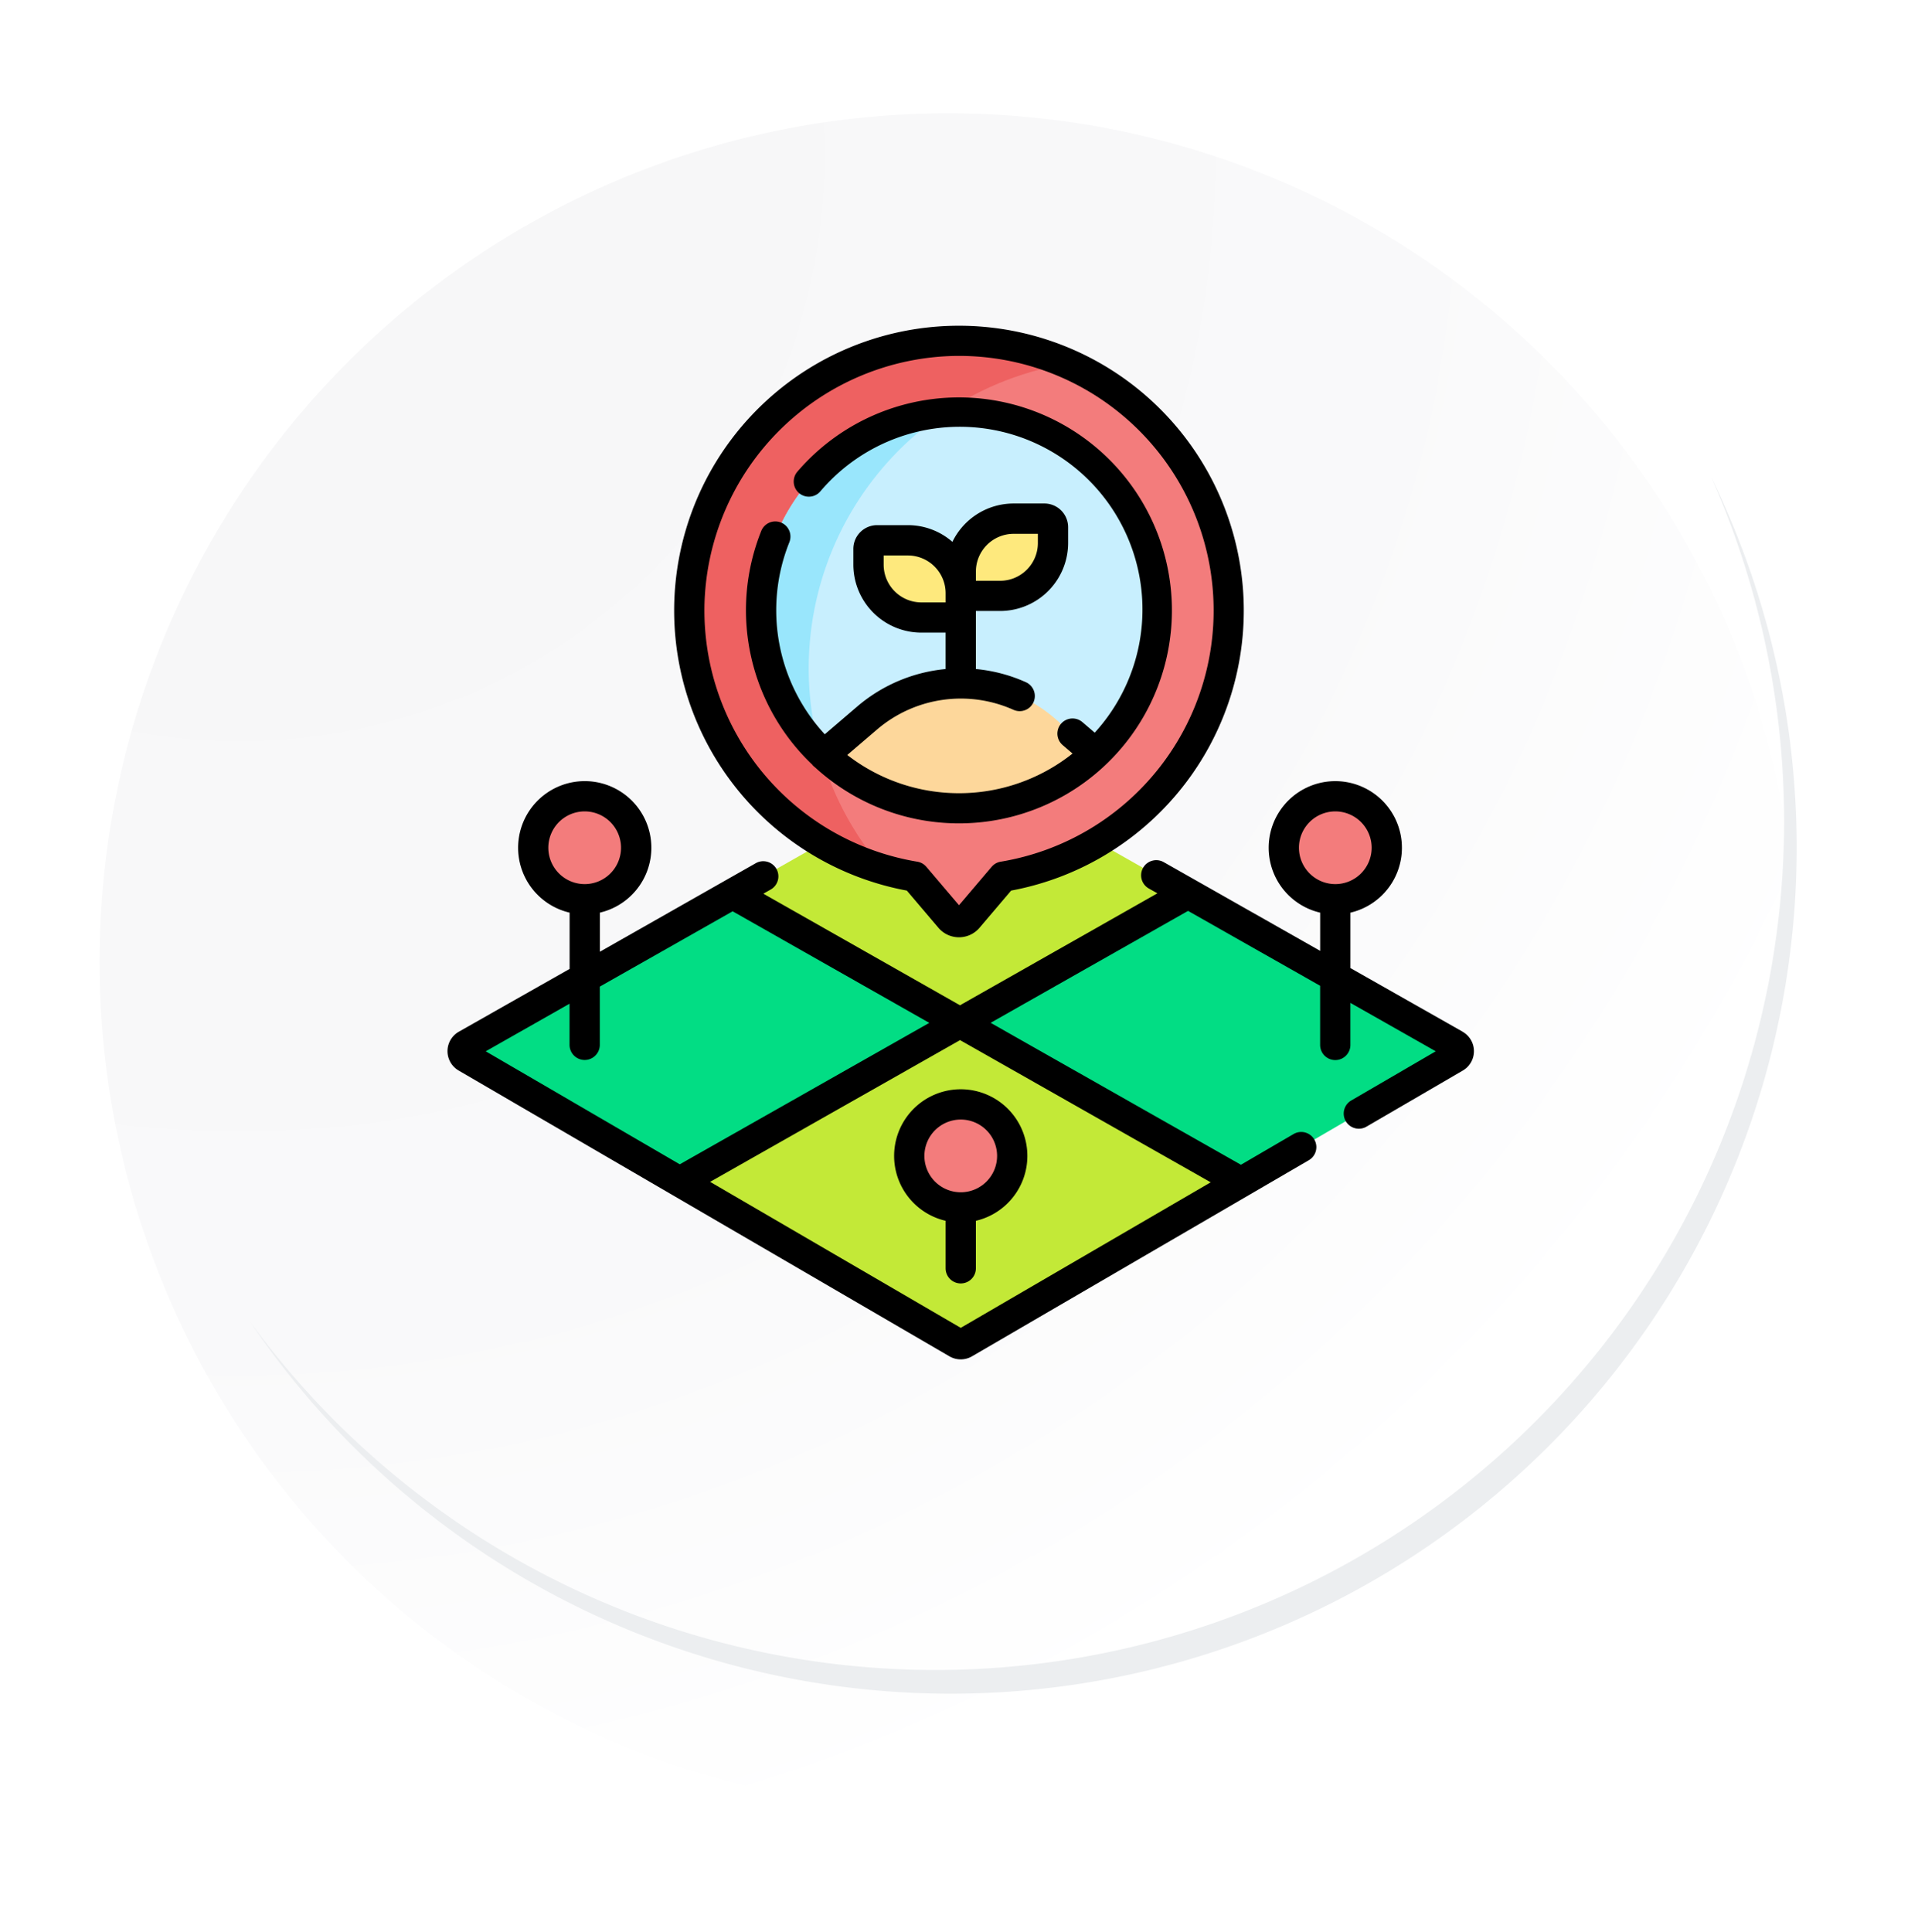 <svg xmlns="http://www.w3.org/2000/svg" xmlns:xlink="http://www.w3.org/1999/xlink" width="118.618" height="119.458" viewBox="0 0 118.618 119.458">
  <defs>
    <radialGradient id="radial-gradient" cx="0.076" cy="0.019" r="1.465" gradientTransform="translate(0.001)" gradientUnits="objectBoundingBox">
      <stop offset="0" stop-color="#f6f6f7"/>
      <stop offset="0.477" stop-color="#f9f9fa"/>
      <stop offset="0.715" stop-color="#fff"/>
    </radialGradient>
    <filter id="Trazado_40937" x="0" y="0.962" width="118.618" height="118.496" filterUnits="userSpaceOnUse">
      <feOffset dy="7" input="SourceAlpha"/>
      <feGaussianBlur stdDeviation="2.5" result="blur"/>
      <feFlood flood-opacity="0.102"/>
      <feComposite operator="in" in2="blur"/>
      <feComposite in="SourceGraphic"/>
    </filter>
  </defs>
  <g id="Grupo_1101055" data-name="Grupo 1101055" transform="translate(-173.841 -1504.446)">
    <g id="Grupo_980514" data-name="Grupo 980514" transform="translate(180 1504.446)">
      <g id="Grupo_1004059" data-name="Grupo 1004059" transform="translate(0 0)">
        <g id="Grupo_18423" data-name="Grupo 18423">
          <g id="Grupo_18421" data-name="Grupo 18421">
            <g id="Grupo_18420" data-name="Grupo 18420">
              <g id="Grupo_18419" data-name="Grupo 18419">
                <path id="Trazado_40936" data-name="Trazado 40936" d="M299.581,2198.2a52.479,52.479,0,1,1-52.478-52.478A52.479,52.479,0,0,1,299.581,2198.2Z" transform="translate(-194.623 -2145.721)" fill="#fff"/>
              </g>
            </g>
          </g>
          <g transform="matrix(1, 0, 0, 1, -6.16, 0)" filter="url(#Trazado_40937)">
            <path id="Trazado_40937-2" data-name="Trazado 40937" d="M299.095,2197.668a52.478,52.478,0,1,0-52.478,52.48A52.271,52.271,0,0,0,299.095,2197.668Z" transform="translate(-187.98 -2145.19)" fill="url(#radial-gradient)"/>
          </g>
          <g id="Grupo_18422" data-name="Grupo 18422" transform="translate(9.297 29.463)">
            <path id="Trazado_40939" data-name="Trazado 40939" d="M290.9,2164.488a52.485,52.485,0,0,1-90.355,52.261,52.319,52.319,0,0,0,90.355-52.261Z" transform="translate(-200.545 -2164.488)" fill="#eceef0"/>
          </g>
        </g>
      </g>
    </g>
    <path id="Trazado_712755" data-name="Trazado 712755" d="M171.242,225.893,157.4,218.046a.446.446,0,0,0-.443,0l-13.885,7.873,1.823,4.363,12.236,3.61,14.2-3.742Z" transform="translate(76.076 1333.799)" fill="#c3e937"/>
    <path id="Trazado_712756" data-name="Trazado 712756" d="M153.294,348.793l-19.133-3.373-17.336,4.164v5.666l17.157,9.989a.447.447,0,0,0,.451,0l17.088-9.95-.024-.04Z" transform="translate(99.05 1222.271)" fill="#c3e937"/>
    <g id="Grupo_1008309" data-name="Grupo 1008309" transform="translate(202.453 1559.693)">
      <path id="Trazado_712757" data-name="Trazado 712757" d="M286.351,290.7a.449.449,0,0,1,0,.777L273.086,299.2l-.024-.04-17.337-9.83,14.107-8Z" transform="translate(-224.968 -281.33)" fill="#02dd84"/>
      <path id="Trazado_712758" data-name="Trazado 712758" d="M25.976,281.54l14.059,7.973L22.7,299.342h0L9.5,291.657a.448.448,0,0,1,0-.778Z" transform="translate(-9.277 -281.514)" fill="#02dd84"/>
    </g>
    <path id="Trazado_712759" data-name="Trazado 712759" d="M154.935,24.18a16.681,16.681,0,1,0-19.411,16.457L137.7,43.2a.73.73,0,0,0,1.113,0l2.174-2.559A16.684,16.684,0,0,0,154.935,24.18Z" transform="translate(94.895 1518.018)" fill="#f37c7c"/>
    <path id="Trazado_712760" data-name="Trazado 712760" d="M128.961,27.741A19.073,19.073,0,0,1,144.991,8.916a16.684,16.684,0,1,0-11.4,31.284A19,19,0,0,1,128.961,27.741Z" transform="translate(94.895 1518.018)" fill="#ee6161"/>
    <g id="Grupo_1008311" data-name="Grupo 1008311" transform="translate(220.911 1529.961)">
      <path id="Trazado_712761" data-name="Trazado 712761" d="M161.051,64.28a12.236,12.236,0,1,1,8.353,3.3A12.2,12.2,0,0,1,161.051,64.28Z" transform="translate(-157.166 -43.1)" fill="#c8effe"/>
    </g>
    <path id="Trazado_712762" data-name="Trazado 712762" d="M157.166,55.6a12.192,12.192,0,0,0,3.651,8.717A19.093,19.093,0,0,1,168.448,43.4,12.239,12.239,0,0,0,157.166,55.6Z" transform="translate(63.745 1486.601)" fill="#99e6fc"/>
    <g id="XMLID_286_" transform="translate(224.796 1546.706)">
      <g id="Grupo_1008312" data-name="Grupo 1008312" transform="translate(0 0)">
        <path id="Trazado_712763" data-name="Trazado 712763" d="M205,181.518l.1.107a12.236,12.236,0,0,1-16.8.084l2.69-2.3a8.882,8.882,0,0,1,11.547,0Z" transform="translate(-188.296 -177.275)" fill="#fdd79b"/>
      </g>
    </g>
    <g id="Grupo_1008313" data-name="Grupo 1008313" transform="translate(227.553 1536.521)">
      <path id="Trazado_712764" data-name="Trazado 712764" d="M258.539,100.446H256.1v-1.5a3.269,3.269,0,0,1,3.269-3.269h1.905a.531.531,0,0,1,.531.531v.973A3.269,3.269,0,0,1,258.539,100.446Z" transform="translate(-250.397 -95.672)" fill="#fee97d"/>
      <path id="Trazado_712765" data-name="Trazado 712765" d="M213.656,111.176h2.436v-1.5a3.269,3.269,0,0,0-3.269-3.269h-1.905a.531.531,0,0,0-.531.531v.973A3.269,3.269,0,0,0,213.656,111.176Z" transform="translate(-210.387 -105.063)" fill="#fee97d"/>
    </g>
    <g id="Grupo_1008315" data-name="Grupo 1008315" transform="translate(206.816 1553.686)">
      <circle id="Elipse_5143" data-name="Elipse 5143" cx="3.184" cy="3.184" r="3.184" transform="translate(23.258 19.055)" fill="#f37c7c"/>
      <circle id="Elipse_5144" data-name="Elipse 5144" cx="3.184" cy="3.184" r="3.184" transform="translate(0 0)" fill="#f37c7c"/>
      <circle id="Elipse_5145" data-name="Elipse 5145" cx="3.184" cy="3.184" r="3.184" transform="translate(46.421 0)" fill="#f37c7c"/>
    </g>
    <g id="Grupo_1008317" data-name="Grupo 1008317" transform="translate(201.517 1524.581)">
      <path id="Trazado_712766" data-name="Trazado 712766" d="M64.558,241.2l-6.94-3.935v-3.427a4.12,4.12,0,1,0-1.872,0V236.2l-9.675-5.486a.936.936,0,0,0-.923,1.629l.533.3-12.209,6.923-12.162-6.9.455-.258a.936.936,0,1,0-.923-1.629L11.2,236.255v-2.418a4.12,4.12,0,1,0-1.872,0v3.48L2.478,241.2a1.384,1.384,0,0,0-.014,2.4l13.205,7.689h0l17.151,9.986a1.387,1.387,0,0,0,1.393,0l20.832-12.129a.936.936,0,0,0-.942-1.618l-3.256,1.9-15.48-8.777,12.209-6.922,8.168,4.631v3.658a.936.936,0,1,0,1.872,0v-2.6l5.278,2.993-5.226,3.043a.936.936,0,1,0,.942,1.618l5.959-3.47a1.384,1.384,0,0,0-.014-2.4ZM54.434,229.825a2.248,2.248,0,1,1,2.248,2.248A2.251,2.251,0,0,1,54.434,229.825Zm-46.422,0a2.248,2.248,0,1,1,2.248,2.248A2.251,2.251,0,0,1,8.012,229.825Zm1.312,9.644v2.543a.936.936,0,1,0,1.872,0v-3.6l8.215-4.658,12.162,6.9L16.141,249.4l-12-6.988Zm39.652,11.044-15.458,9-15.5-9.028,15.458-8.765Z" transform="translate(-1.777 -197.536)"/>
      <path id="Trazado_712767" data-name="Trazado 712767" d="M153.777,58.319h0a.936.936,0,0,0,.156.145,13.17,13.17,0,1,0-1.086-18.278.936.936,0,1,0,1.42,1.22,11.3,11.3,0,1,1,16.97,14.92l-.764-.654a.936.936,0,0,0-1.217,1.423l.609.521a11.277,11.277,0,0,1-13.932.089l1.853-1.586a7.976,7.976,0,0,1,8.426-1.207.936.936,0,0,0,.769-1.707,9.749,9.749,0,0,0-3.094-.815V48.8h1.5a4.21,4.21,0,0,0,4.205-4.205v-.974a1.469,1.469,0,0,0-1.467-1.467h-1.905a4.21,4.21,0,0,0-3.784,2.371,4.186,4.186,0,0,0-2.755-1.032h-1.905a1.469,1.469,0,0,0-1.467,1.467v.973a4.21,4.21,0,0,0,4.205,4.205h1.5v2.253a9.822,9.822,0,0,0-5.446,2.3l-2.026,1.734a11.3,11.3,0,0,1-2.191-11.876.936.936,0,1,0-1.737-.7,13.171,13.171,0,0,0,3.162,14.461Zm10.111-11.957a2.336,2.336,0,0,1,2.333-2.333h1.5V44.6a2.336,2.336,0,0,1-2.333,2.333h-1.5Zm-3.372,1.908a2.336,2.336,0,0,1-2.333-2.333v-.569h1.5a2.336,2.336,0,0,1,2.333,2.333v.569Z" transform="translate(-131.21 -31.153)"/>
      <path id="Trazado_712768" data-name="Trazado 712768" d="M128.465,34.938l1.955,2.3a1.666,1.666,0,0,0,2.539,0l1.955-2.3a17.614,17.614,0,1,0-6.45,0Zm-12.517-17.6A15.79,15.79,0,0,1,131.576,1.873h.115a15.745,15.745,0,0,1,2.578,31.278.936.936,0,0,0-.561.318l-2.017,2.374-2.017-2.374a.936.936,0,0,0-.561-.318,15.748,15.748,0,0,1-13.164-15.816Z" transform="translate(-100.058 0)"/>
      <path id="Trazado_712769" data-name="Trazado 712769" d="M226.274,386.518v2.938a.936.936,0,1,0,1.872,0v-2.938a4.12,4.12,0,1,0-1.872,0Zm.936-6.26a2.248,2.248,0,1,1-2.248,2.248A2.251,2.251,0,0,1,227.21,380.258Z" transform="translate(-195.469 -331.161)"/>
    </g>
  </g>
</svg>
